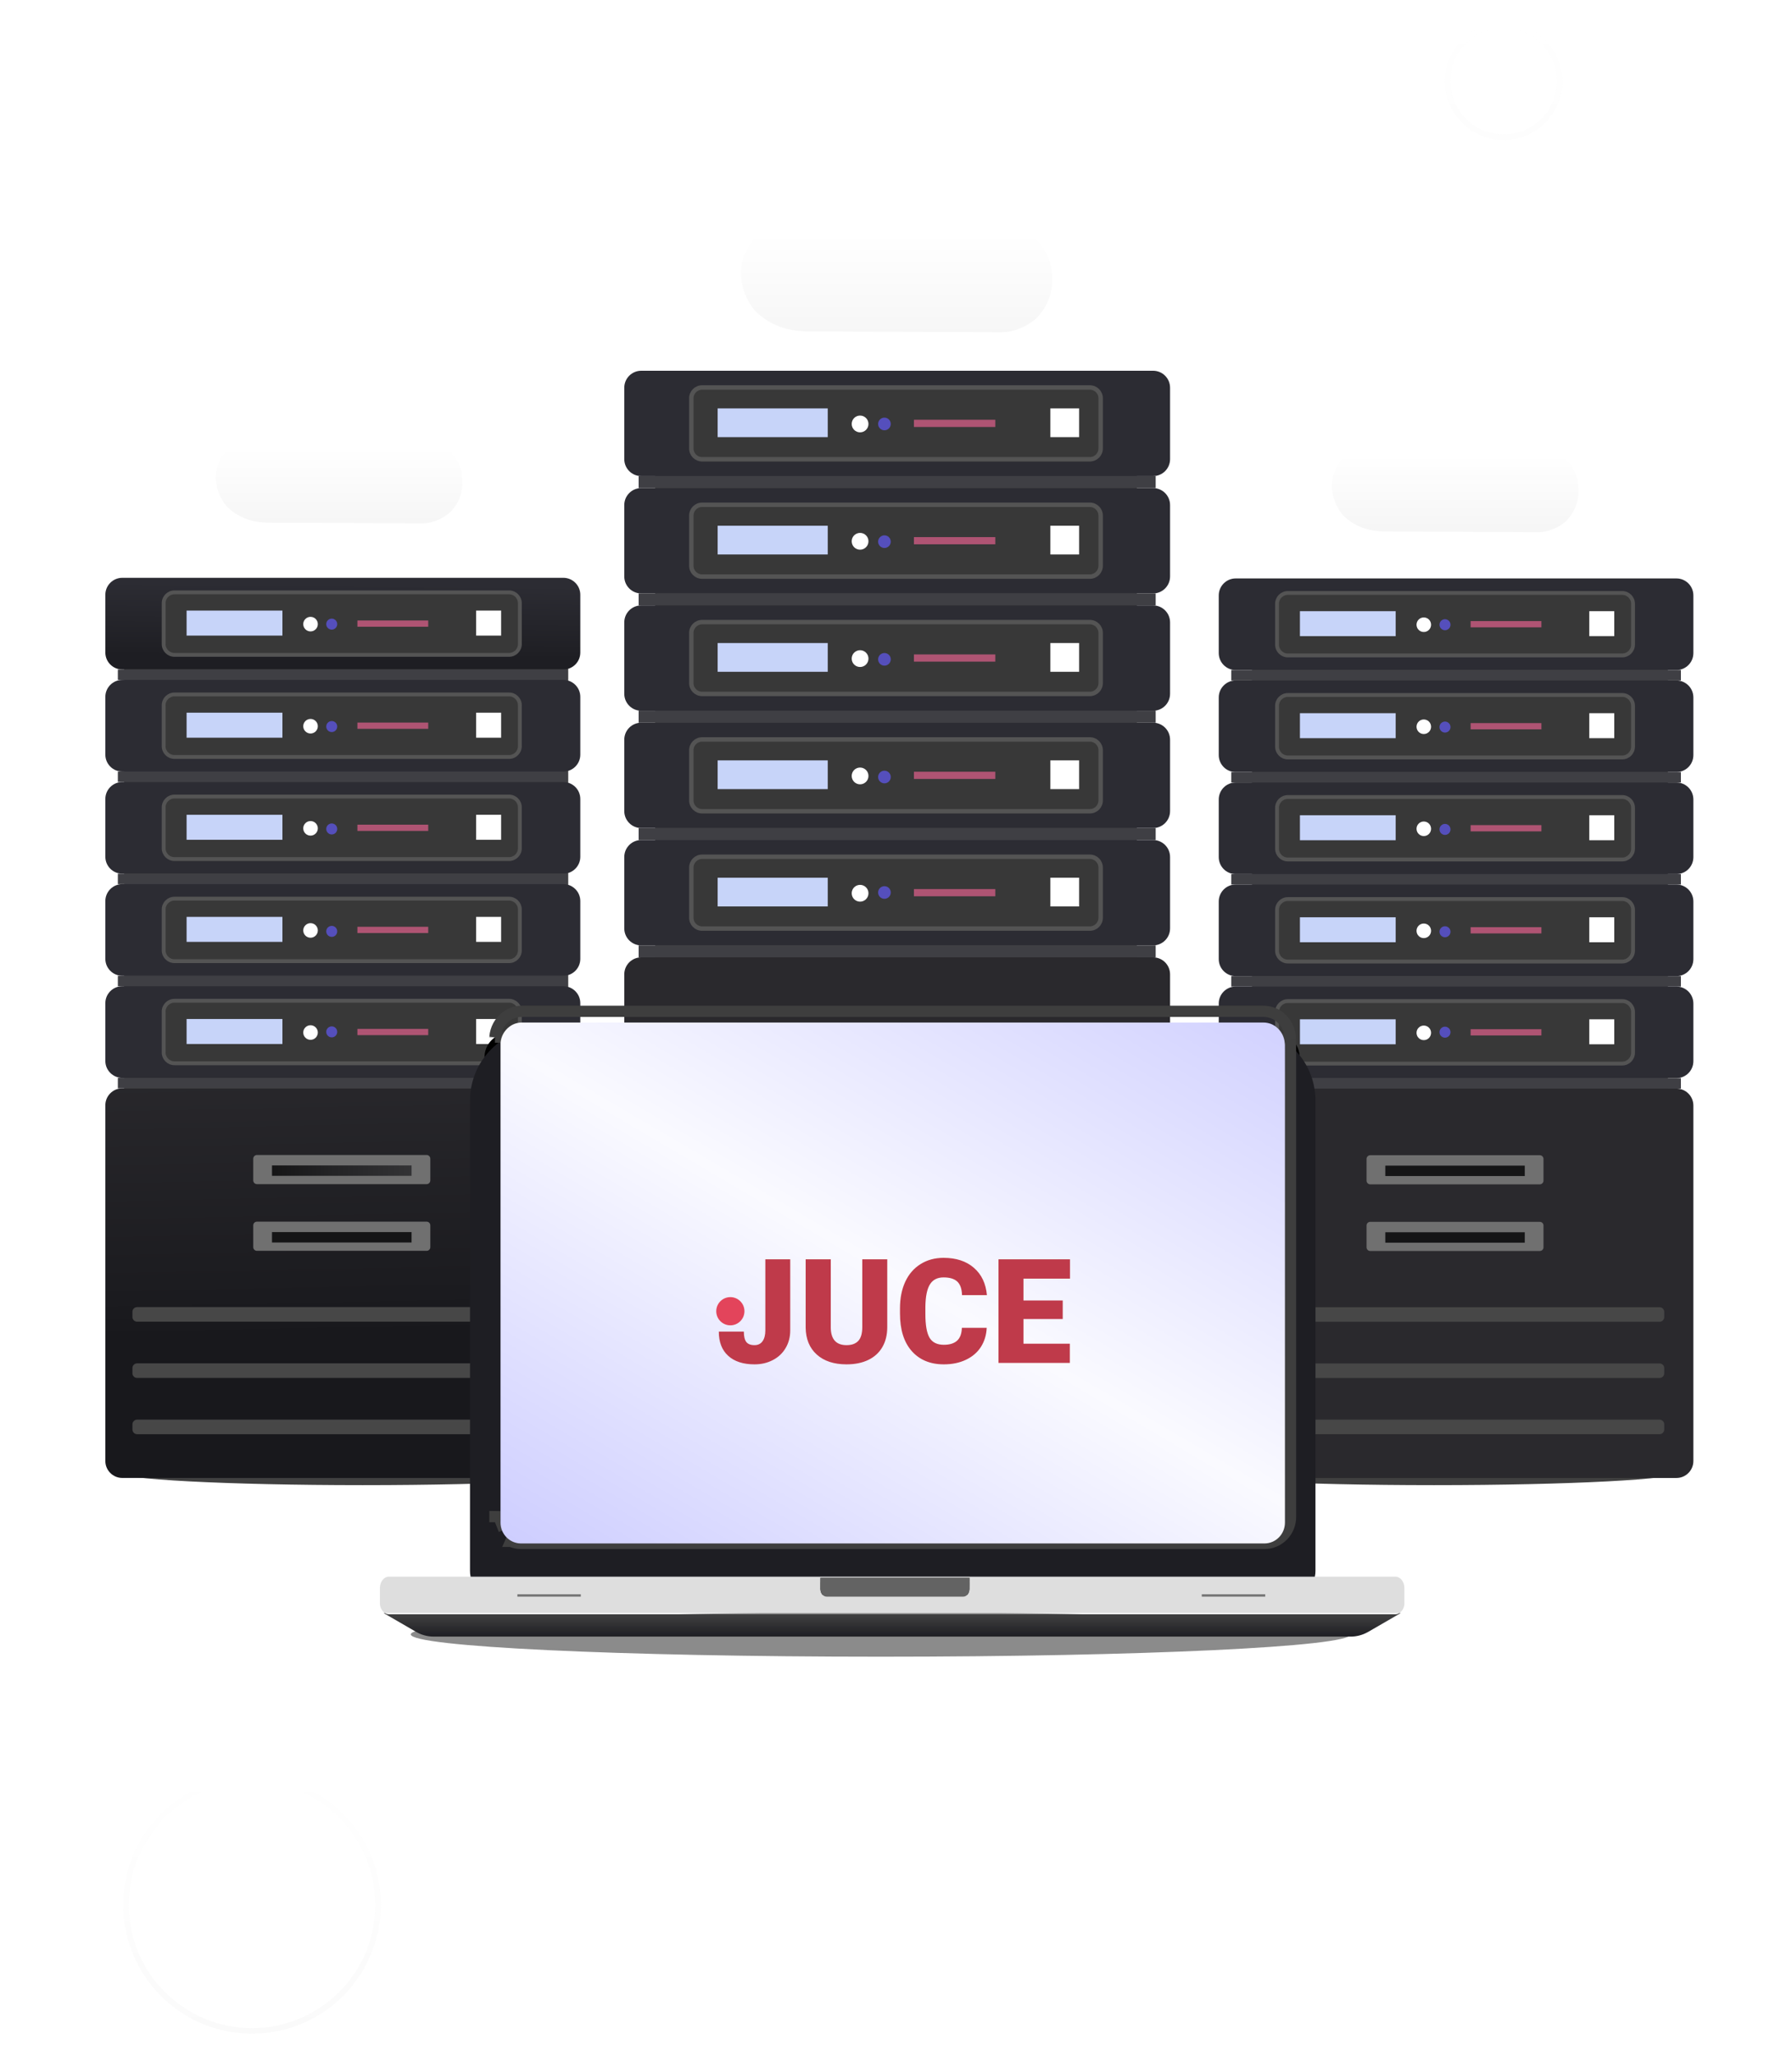 <svg width="320" height="367" viewBox="0 0 320 367" fill="none" xmlns="http://www.w3.org/2000/svg">
<g opacity="0.3" filter="url(#filter0_d)">
<circle cx="268.5" cy="14.5" r="10" stroke="url(#paint0_linear)"/>
</g>
<g opacity="0.6" filter="url(#filter1_d)">
<circle cx="45" cy="340" r="22.5" stroke="url(#paint1_linear)"/>
</g>
<g filter="url(#filter2_f)">
<path d="M101.469 112.387H22.168V257.114H101.469V112.387Z" fill="#464646"/>
</g>
<g filter="url(#filter3_f)">
<path d="M297.832 112.387H223.566V257.114H297.832V112.387Z" fill="#464646"/>
</g>
<g filter="url(#filter4_f)">
<path d="M203.007 75.471H116.993V220.198H203.007V75.471Z" fill="#464646"/>
</g>
<g opacity="0.78" filter="url(#filter5_f)">
<path opacity="0.78" d="M157.273 295.707C203.619 295.707 241.189 293.923 241.189 291.722C241.189 289.521 203.619 287.737 157.273 287.737C110.927 287.737 73.357 289.521 73.357 291.722C73.357 293.923 110.927 295.707 157.273 295.707Z" fill="#404040"/>
</g>
<g filter="url(#filter6_f)">
<path d="M64.755 265.084C88.971 265.084 108.602 264.051 108.602 262.777C108.602 261.503 88.971 260.47 64.755 260.47C40.54 260.47 20.909 261.503 20.909 262.777C20.909 264.051 40.54 265.084 64.755 265.084Z" fill="#404040"/>
</g>
<g filter="url(#filter7_f)">
<path d="M256.084 265.084C280.299 265.084 299.93 264.051 299.93 262.777C299.93 261.503 280.299 260.47 256.084 260.47C231.868 260.47 212.238 261.503 212.238 262.777C212.238 264.051 231.868 265.084 256.084 265.084Z" fill="#404040"/>
</g>
<g filter="url(#filter8_d)">
<path d="M45.124 73.2C45.124 73.2 44.179 68.605 48.984 65.921C52.536 63.938 57.194 66.075 57.194 66.075C57.194 66.075 61.025 61.066 67.472 62.22C73.577 63.332 75.193 67.085 75.758 68.276C76.872 70.633 76.177 74.018 76.177 74.018C76.177 74.018 81.797 75.759 82.495 80.762C82.868 83.429 82.083 85.503 80.739 87.059C79.549 88.435 77.218 89.426 75.379 89.417L47.614 89.286C46.821 89.254 46.033 89.156 45.257 88.993C43.635 88.637 42.136 87.875 40.904 86.782C39.62 85.699 37.326 81.861 39.305 78.098C40.556 75.812 42.631 74.066 45.124 73.2Z" fill="url(#paint2_linear)"/>
</g>
<g filter="url(#filter9_d)">
<path d="M140.624 34.449C140.624 34.449 139.432 28.538 145.495 25.085C149.976 22.535 155.854 25.282 155.854 25.282C155.854 25.282 160.688 18.839 168.824 20.324C176.527 21.776 178.566 26.583 179.28 28.114C180.685 31.147 179.808 35.502 179.808 35.502C179.808 35.502 186.899 37.742 187.78 44.177C188.25 47.608 187.26 50.276 185.565 52.277C184.063 54.047 181.122 55.323 178.801 55.31L143.766 55.142C142.766 55.101 141.771 54.975 140.791 54.765C138.746 54.307 136.853 53.327 135.299 51.921C133.68 50.528 130.784 45.59 133.281 40.749C134.86 37.81 137.478 35.563 140.624 34.449Z" fill="url(#paint3_linear)"/>
</g>
<g filter="url(#filter10_d)">
<path d="M244.424 74.588C244.424 74.588 243.48 69.94 248.285 67.225C251.836 65.219 256.494 67.379 256.494 67.379C256.494 67.379 260.325 62.313 266.772 63.481C272.877 64.605 274.493 68.402 275.058 69.606C276.172 71.992 275.478 75.415 275.478 75.415C275.478 75.415 281.097 77.177 281.795 82.238C282.168 84.936 281.383 87.034 280.04 88.607C278.849 90 276.518 91.002 274.68 90.993L246.915 90.861C246.122 90.828 245.333 90.729 244.557 90.564C242.936 90.204 241.436 89.433 240.204 88.327C238.921 87.232 236.627 83.349 238.605 79.542C239.856 77.231 241.931 75.465 244.424 74.588Z" fill="url(#paint4_linear)"/>
</g>
<path d="M100.596 103.133H21.841C20.168 103.133 18.811 104.489 18.811 106.162V116.469C18.811 118.141 20.168 119.498 21.841 119.498H100.596C102.269 119.498 103.626 118.141 103.626 116.469V106.162C103.626 104.489 102.269 103.133 100.596 103.133Z" fill="url(#paint5_linear)"/>
<path d="M101.393 119.498H21.044V121.356H101.393V119.498Z" fill="#3F3F44"/>
<path d="M90.903 105.729H31.155C30.089 105.729 29.225 106.593 29.225 107.659V114.958C29.225 116.024 30.089 116.888 31.155 116.888H90.903C91.969 116.888 92.833 116.024 92.833 114.958V107.659C92.833 106.593 91.969 105.729 90.903 105.729Z" fill="#383838" stroke="#545454" stroke-width="0.688" stroke-miterlimit="10"/>
<path d="M50.431 108.985H33.32V113.448H50.431V108.985Z" fill="#C7D4F9"/>
<path d="M89.49 108.985H85.025V113.448H89.49V108.985Z" fill="white"/>
<g filter="url(#filter11_d)">
<path d="M55.453 112.702C56.171 112.702 56.754 112.119 56.754 111.401C56.754 110.683 56.171 110.101 55.453 110.101C54.735 110.101 54.152 110.683 54.152 111.401C54.152 112.119 54.735 112.702 55.453 112.702Z" fill="white"/>
</g>
<path d="M59.238 112.383C59.78 112.383 60.219 111.943 60.219 111.401C60.219 110.859 59.78 110.42 59.238 110.42C58.696 110.42 58.256 110.859 58.256 111.401C58.256 111.943 58.696 112.383 59.238 112.383Z" fill="#554FBC"/>
<path d="M76.47 110.751H63.824V111.867H76.47V110.751Z" fill="#AF5473"/>
<path d="M100.596 121.356H21.841C20.168 121.356 18.811 122.712 18.811 124.385V134.692C18.811 136.364 20.168 137.72 21.841 137.72H100.596C102.269 137.72 103.626 136.364 103.626 134.692V124.385C103.626 122.712 102.269 121.356 100.596 121.356Z" fill="url(#paint6_linear)"/>
<path d="M101.393 137.72H21.044V139.579H101.393V137.72Z" fill="#3F3F44"/>
<path d="M90.903 123.953H31.155C30.089 123.953 29.225 124.816 29.225 125.882V133.181C29.225 134.247 30.089 135.111 31.155 135.111H90.903C91.969 135.111 92.833 134.247 92.833 133.181V125.882C92.833 124.816 91.969 123.953 90.903 123.953Z" fill="#383838" stroke="#545454" stroke-width="0.688" stroke-miterlimit="10"/>
<path d="M50.431 127.208H33.32V131.671H50.431V127.208Z" fill="#C7D4F9"/>
<path d="M89.49 127.208H85.025V131.671H89.49V127.208Z" fill="white"/>
<g filter="url(#filter12_d)">
<path d="M55.453 130.925C56.171 130.925 56.754 130.342 56.754 129.624C56.754 128.906 56.171 128.324 55.453 128.324C54.735 128.324 54.152 128.906 54.152 129.624C54.152 130.342 54.735 130.925 55.453 130.925Z" fill="white"/>
</g>
<path d="M76.47 128.974H63.824V130.09H76.47V128.974Z" fill="#AF5473"/>
<path d="M100.596 139.583H21.841C20.168 139.583 18.811 140.939 18.811 142.612V152.919C18.811 154.592 20.168 155.948 21.841 155.948H100.596C102.269 155.948 103.626 154.592 103.626 152.919V142.612C103.626 140.939 102.269 139.583 100.596 139.583Z" fill="url(#paint7_linear)"/>
<path d="M101.393 155.948H21.044V157.806H101.393V155.948Z" fill="#3F3F44"/>
<path d="M90.903 142.176H31.155C30.089 142.176 29.225 143.039 29.225 144.105V151.404C29.225 152.47 30.089 153.334 31.155 153.334H90.903C91.969 153.334 92.833 152.47 92.833 151.404V144.105C92.833 143.039 91.969 142.176 90.903 142.176Z" fill="#383838" stroke="#545454" stroke-width="0.688" stroke-miterlimit="10"/>
<path d="M50.431 145.431H33.32V149.894H50.431V145.431Z" fill="#C7D4F9"/>
<path d="M89.49 145.431H85.025V149.894H89.49V145.431Z" fill="white"/>
<g filter="url(#filter13_d)">
<path d="M55.453 149.152C56.171 149.152 56.754 148.57 56.754 147.851C56.754 147.133 56.171 146.551 55.453 146.551C54.735 146.551 54.152 147.133 54.152 147.851C54.152 148.57 54.735 149.152 55.453 149.152Z" fill="white"/>
</g>
<path d="M76.47 147.197H63.824V148.313H76.47V147.197Z" fill="#AF5473"/>
<path d="M100.596 157.806H21.841C20.168 157.806 18.811 159.162 18.811 160.835V171.142C18.811 172.815 20.168 174.171 21.841 174.171H100.596C102.269 174.171 103.626 172.815 103.626 171.142V160.835C103.626 159.162 102.269 157.806 100.596 157.806Z" fill="url(#paint8_linear)"/>
<path d="M101.393 174.171H21.044V176.029H101.393V174.171Z" fill="#3F3F44"/>
<path d="M90.903 160.403H31.155C30.089 160.403 29.225 161.266 29.225 162.332V169.632C29.225 170.697 30.089 171.561 31.155 171.561H90.903C91.969 171.561 92.833 170.697 92.833 169.632V162.332C92.833 161.266 91.969 160.403 90.903 160.403Z" fill="#383838" stroke="#545454" stroke-width="0.688" stroke-miterlimit="10"/>
<path d="M50.431 163.654H33.32V168.117H50.431V163.654Z" fill="#C7D4F9"/>
<path d="M89.49 163.654H85.025V168.117H89.49V163.654Z" fill="white"/>
<g filter="url(#filter14_d)">
<path d="M55.453 167.375C56.171 167.375 56.754 166.793 56.754 166.074C56.754 165.356 56.171 164.774 55.453 164.774C54.735 164.774 54.152 165.356 54.152 166.074C54.152 166.793 54.735 167.375 55.453 167.375Z" fill="white"/>
</g>
<path d="M76.47 165.424H63.824V166.54H76.47V165.424Z" fill="#AF5473"/>
<path d="M100.596 176.029H21.841C20.168 176.029 18.811 177.385 18.811 179.058V189.365C18.811 191.037 20.168 192.394 21.841 192.394H100.596C102.269 192.394 103.626 191.037 103.626 189.365V179.058C103.626 177.385 102.269 176.029 100.596 176.029Z" fill="url(#paint9_linear)"/>
<path d="M100.596 194.252H21.841C20.168 194.252 18.811 195.608 18.811 197.281V260.772C18.811 262.444 20.168 263.8 21.841 263.8H100.596C102.269 263.8 103.626 262.444 103.626 260.772V197.281C103.626 195.608 102.269 194.252 100.596 194.252Z" fill="url(#paint10_linear)"/>
<path d="M101.393 192.394H21.044V194.252H101.393V192.394Z" fill="#3F3F44"/>
<path d="M90.903 178.626H31.155C30.089 178.626 29.225 179.489 29.225 180.555V187.855C29.225 188.92 30.089 189.784 31.155 189.784H90.903C91.969 189.784 92.833 188.92 92.833 187.855V180.555C92.833 179.489 91.969 178.626 90.903 178.626Z" fill="#383838" stroke="#545454" stroke-width="0.688" stroke-miterlimit="10"/>
<path d="M50.431 181.881H33.32V186.344H50.431V181.881Z" fill="#C7D4F9"/>
<path d="M76.176 206.153H45.891C45.522 206.153 45.224 206.452 45.224 206.82V210.692C45.224 211.06 45.522 211.359 45.891 211.359H76.176C76.544 211.359 76.843 211.06 76.843 210.692V206.82C76.843 206.452 76.544 206.153 76.176 206.153Z" fill="#707070"/>
<path d="M73.495 208.016H48.572V209.874H73.495V208.016Z" fill="url(#paint11_linear)"/>
<path d="M76.189 218.054H45.878C45.517 218.054 45.224 218.347 45.224 218.709V222.606C45.224 222.967 45.517 223.26 45.878 223.26H76.189C76.55 223.26 76.843 222.967 76.843 222.606V218.709C76.843 218.347 76.55 218.054 76.189 218.054Z" fill="#707070"/>
<path d="M73.495 219.917H48.572V221.775H73.495V219.917Z" fill="url(#paint12_linear)"/>
<path d="M97.579 233.303H24.488C24.025 233.303 23.649 233.678 23.649 234.142V235.069C23.649 235.532 24.025 235.908 24.488 235.908H97.579C98.043 235.908 98.418 235.532 98.418 235.069V234.142C98.418 233.678 98.043 233.303 97.579 233.303Z" fill="#474747"/>
<path d="M97.579 243.346H24.488C24.025 243.346 23.649 243.721 23.649 244.185V245.112C23.649 245.575 24.025 245.951 24.488 245.951H97.579C98.043 245.951 98.418 245.575 98.418 245.112V244.185C98.418 243.721 98.043 243.346 97.579 243.346Z" fill="#474747"/>
<path d="M97.571 253.389H24.497C24.028 253.389 23.649 253.768 23.649 254.236V255.146C23.649 255.614 24.028 255.994 24.497 255.994H97.571C98.039 255.994 98.418 255.614 98.418 255.146V254.236C98.418 253.768 98.039 253.389 97.571 253.389Z" fill="#474747"/>
<path d="M89.49 181.881H85.025V186.344H89.49V181.881Z" fill="white"/>
<g filter="url(#filter15_d)">
<path d="M55.453 185.598C56.171 185.598 56.754 185.016 56.754 184.297C56.754 183.579 56.171 182.997 55.453 182.997C54.735 182.997 54.152 183.579 54.152 184.297C54.152 185.016 54.735 185.598 55.453 185.598Z" fill="white"/>
</g>
<path d="M76.47 183.647H63.824V184.763H76.47V183.647Z" fill="#AF5473"/>
<path d="M59.238 130.665C59.78 130.665 60.219 130.225 60.219 129.683C60.219 129.141 59.78 128.701 59.238 128.701C58.696 128.701 58.256 129.141 58.256 129.683C58.256 130.225 58.696 130.665 59.238 130.665Z" fill="#554FBC"/>
<path d="M59.238 148.942C59.78 148.942 60.219 148.502 60.219 147.96C60.219 147.418 59.78 146.979 59.238 146.979C58.696 146.979 58.256 147.418 58.256 147.96C58.256 148.502 58.696 148.942 59.238 148.942Z" fill="#554FBC"/>
<path d="M59.238 167.224C59.78 167.224 60.219 166.784 60.219 166.242C60.219 165.7 59.78 165.26 59.238 165.26C58.696 165.26 58.256 165.7 58.256 166.242C58.256 166.784 58.696 167.224 59.238 167.224Z" fill="#554FBC"/>
<path d="M59.238 185.161C59.78 185.161 60.219 184.722 60.219 184.18C60.219 183.637 59.78 183.198 59.238 183.198C58.696 183.198 58.256 183.637 58.256 184.18C58.256 184.722 58.696 185.161 59.238 185.161Z" fill="#554FBC"/>
<path d="M299.36 103.246H220.663C218.99 103.246 217.634 104.602 217.634 106.275V116.569C217.634 118.242 218.99 119.598 220.663 119.598H299.36C301.032 119.598 302.389 118.242 302.389 116.569V106.275C302.389 104.602 301.032 103.246 299.36 103.246Z" fill="url(#paint13_linear)"/>
<path d="M300.161 119.598H219.866V121.457H300.161V119.598Z" fill="#3F3F44"/>
<path d="M289.68 105.839H229.974C228.907 105.839 228.043 106.702 228.043 107.768V115.059C228.043 116.125 228.907 116.989 229.974 116.989H289.68C290.746 116.989 291.61 116.125 291.61 115.059V107.768C291.61 106.702 290.746 105.839 289.68 105.839Z" fill="#383838" stroke="#545454" stroke-width="0.688" stroke-miterlimit="10"/>
<path d="M249.228 109.09H232.13V113.549H249.228V109.09Z" fill="#C7D4F9"/>
<path d="M288.262 109.09H283.801V113.549H288.262V109.09Z" fill="white"/>
<g filter="url(#filter16_d)">
<path d="M254.25 112.806C254.969 112.806 255.551 112.224 255.551 111.506C255.551 110.788 254.969 110.206 254.25 110.206C253.532 110.206 252.95 110.788 252.95 111.506C252.95 112.224 253.532 112.806 254.25 112.806Z" fill="white"/>
</g>
<path d="M258.035 112.488C258.577 112.488 259.017 112.048 259.017 111.506C259.017 110.964 258.577 110.524 258.035 110.524C257.493 110.524 257.053 110.964 257.053 111.506C257.053 112.048 257.493 112.488 258.035 112.488Z" fill="#554FBC"/>
<path d="M275.25 110.856H262.612V111.972H275.25V110.856Z" fill="#AF5473"/>
<path d="M299.36 121.457H220.663C218.99 121.457 217.634 122.812 217.634 124.485V134.78C217.634 136.452 218.99 137.809 220.663 137.809H299.36C301.032 137.809 302.389 136.452 302.389 134.78V124.485C302.389 122.812 301.032 121.457 299.36 121.457Z" fill="url(#paint14_linear)"/>
<path d="M300.161 137.809H219.866V139.667H300.161V137.809Z" fill="#3F3F44"/>
<path d="M289.68 124.049H229.974C228.907 124.049 228.043 124.913 228.043 125.979V133.27C228.043 134.335 228.907 135.199 229.974 135.199H289.68C290.746 135.199 291.61 134.335 291.61 133.27V125.979C291.61 124.913 290.746 124.049 289.68 124.049Z" fill="#383838" stroke="#545454" stroke-width="0.688" stroke-miterlimit="10"/>
<path d="M249.228 127.3H232.13V131.759H249.228V127.3Z" fill="#C7D4F9"/>
<path d="M288.262 127.3H283.801V131.759H288.262V127.3Z" fill="white"/>
<g filter="url(#filter17_d)">
<path d="M254.25 131.017C254.969 131.017 255.551 130.435 255.551 129.716C255.551 128.998 254.969 128.416 254.25 128.416C253.532 128.416 252.95 128.998 252.95 129.716C252.95 130.435 253.532 131.017 254.25 131.017Z" fill="white"/>
</g>
<path d="M275.25 129.066H262.612V130.182H275.25V129.066Z" fill="#AF5473"/>
<path d="M299.36 139.667H220.663C218.99 139.667 217.634 141.023 217.634 142.696V152.99C217.634 154.663 218.99 156.019 220.663 156.019H299.36C301.032 156.019 302.389 154.663 302.389 152.99V142.696C302.389 141.023 301.032 139.667 299.36 139.667Z" fill="url(#paint15_linear)"/>
<path d="M300.161 156.019H219.866V157.877H300.161V156.019Z" fill="#3F3F44"/>
<path d="M289.68 142.26H229.974C228.907 142.26 228.043 143.123 228.043 144.189V151.48C228.043 152.546 228.907 153.41 229.974 153.41H289.68C290.746 153.41 291.61 152.546 291.61 151.48V144.189C291.61 143.123 290.746 142.26 289.68 142.26Z" fill="#383838" stroke="#545454" stroke-width="0.688" stroke-miterlimit="10"/>
<path d="M249.228 145.515H232.13V149.974H249.228V145.515Z" fill="#C7D4F9"/>
<path d="M288.262 145.515H283.801V149.974H288.262V145.515Z" fill="white"/>
<g filter="url(#filter18_d)">
<path d="M254.25 149.231C254.969 149.231 255.551 148.649 255.551 147.931C255.551 147.213 254.969 146.631 254.25 146.631C253.532 146.631 252.95 147.213 252.95 147.931C252.95 148.649 253.532 149.231 254.25 149.231Z" fill="white"/>
</g>
<path d="M275.25 147.277H262.612V148.392H275.25V147.277Z" fill="#AF5473"/>
<path d="M299.36 157.877H220.663C218.99 157.877 217.634 159.233 217.634 160.906V171.201C217.634 172.873 218.99 174.229 220.663 174.229H299.36C301.032 174.229 302.389 172.873 302.389 171.201V160.906C302.389 159.233 301.032 157.877 299.36 157.877Z" fill="url(#paint16_linear)"/>
<path d="M300.161 174.229H219.866V176.088H300.161V174.229Z" fill="#3F3F44"/>
<path d="M289.68 160.474H229.974C228.907 160.474 228.043 161.338 228.043 162.404V169.695C228.043 170.76 228.907 171.624 229.974 171.624H289.68C290.746 171.624 291.61 170.76 291.61 169.695V162.404C291.61 161.338 290.746 160.474 289.68 160.474Z" fill="#383838" stroke="#545454" stroke-width="0.688" stroke-miterlimit="10"/>
<path d="M249.228 163.725H232.13V168.184H249.228V163.725Z" fill="#C7D4F9"/>
<path d="M288.262 163.725H283.801V168.184H288.262V163.725Z" fill="white"/>
<g filter="url(#filter19_d)">
<path d="M254.25 167.442C254.969 167.442 255.551 166.86 255.551 166.142C255.551 165.423 254.969 164.841 254.25 164.841C253.532 164.841 252.95 165.423 252.95 166.142C252.95 166.86 253.532 167.442 254.25 167.442Z" fill="white"/>
</g>
<path d="M275.25 165.491H262.612V166.607H275.25V165.491Z" fill="#AF5473"/>
<path d="M299.36 176.088H220.663C218.99 176.088 217.634 177.444 217.634 179.117V189.411C217.634 191.084 218.99 192.44 220.663 192.44H299.36C301.032 192.44 302.389 191.084 302.389 189.411V179.117C302.389 177.444 301.032 176.088 299.36 176.088Z" fill="url(#paint17_linear)"/>
<path d="M299.36 194.302H220.663C218.99 194.302 217.634 195.659 217.634 197.331V260.776C217.634 262.449 218.99 263.805 220.663 263.805H299.36C301.032 263.805 302.389 262.449 302.389 260.776V197.331C302.389 195.659 301.032 194.302 299.36 194.302Z" fill="url(#paint18_linear)"/>
<path d="M300.161 192.444H219.866V194.302H300.161V192.444Z" fill="#3F3F44"/>
<path d="M289.68 178.684H229.974C228.907 178.684 228.043 179.549 228.043 180.614V187.905C228.043 188.971 228.907 189.835 229.974 189.835H289.68C290.746 189.835 291.61 188.971 291.61 187.905V180.614C291.61 179.549 290.746 178.684 289.68 178.684Z" fill="#383838" stroke="#545454" stroke-width="0.688" stroke-miterlimit="10"/>
<path d="M249.228 181.936H232.13V186.395H249.228V181.936Z" fill="#C7D4F9"/>
<path d="M274.956 206.195H244.692C244.324 206.195 244.025 206.493 244.025 206.862V210.73C244.025 211.098 244.324 211.397 244.692 211.397H274.956C275.325 211.397 275.624 211.098 275.624 210.73V206.862C275.624 206.493 275.325 206.195 274.956 206.195Z" fill="#707070"/>
<path d="M272.28 208.053H247.374V209.912H272.28V208.053Z" fill="url(#paint19_linear)"/>
<path d="M274.969 218.088H244.679C244.318 218.088 244.025 218.381 244.025 218.742V222.635C244.025 222.996 244.318 223.29 244.679 223.29H274.969C275.331 223.29 275.624 222.996 275.624 222.635V218.742C275.624 218.381 275.331 218.088 274.969 218.088Z" fill="#707070"/>
<path d="M272.28 219.946H247.374V221.805H272.28V219.946Z" fill="url(#paint20_linear)"/>
<path d="M296.347 233.324H223.306C222.843 233.324 222.467 233.699 222.467 234.163V235.086C222.467 235.549 222.843 235.925 223.306 235.925H296.347C296.81 235.925 297.186 235.549 297.186 235.086V234.163C297.186 233.699 296.81 233.324 296.347 233.324Z" fill="#474747"/>
<path d="M296.347 243.358H223.306C222.843 243.358 222.467 243.734 222.467 244.197V245.12C222.467 245.583 222.843 245.959 223.306 245.959H296.347C296.81 245.959 297.186 245.583 297.186 245.12V244.197C297.186 243.734 296.81 243.358 296.347 243.358Z" fill="#474747"/>
<path d="M296.339 253.393H223.315C222.847 253.393 222.467 253.772 222.467 254.24V255.146C222.467 255.614 222.847 255.994 223.315 255.994H296.339C296.806 255.994 297.186 255.614 297.186 255.146V254.24C297.186 253.772 296.806 253.393 296.339 253.393Z" fill="#474747"/>
<path d="M288.262 181.936H283.801V186.395H288.262V181.936Z" fill="white"/>
<g filter="url(#filter20_d)">
<path d="M254.25 185.652C254.969 185.652 255.551 185.07 255.551 184.352C255.551 183.634 254.969 183.051 254.25 183.051C253.532 183.051 252.95 183.634 252.95 184.352C252.95 185.07 253.532 185.652 254.25 185.652Z" fill="white"/>
</g>
<path d="M275.25 183.702H262.612V184.818H275.25V183.702Z" fill="#AF5473"/>
<path d="M258.035 130.757C258.577 130.757 259.017 130.317 259.017 129.775C259.017 129.233 258.577 128.794 258.035 128.794C257.493 128.794 257.053 129.233 257.053 129.775C257.053 130.317 257.493 130.757 258.035 130.757Z" fill="#554FBC"/>
<path d="M258.035 149.022C258.577 149.022 259.017 148.582 259.017 148.04C259.017 147.498 258.577 147.059 258.035 147.059C257.493 147.059 257.053 147.498 257.053 148.04C257.053 148.582 257.493 149.022 258.035 149.022Z" fill="#554FBC"/>
<path d="M258.035 167.291C258.577 167.291 259.017 166.851 259.017 166.309C259.017 165.767 258.577 165.328 258.035 165.328C257.493 165.328 257.053 165.767 257.053 166.309C257.053 166.851 257.493 167.291 258.035 167.291Z" fill="#554FBC"/>
<path d="M258.035 185.216C258.577 185.216 259.017 184.776 259.017 184.234C259.017 183.692 258.577 183.253 258.035 183.253C257.493 183.253 257.053 183.692 257.053 184.234C257.053 184.776 257.493 185.216 258.035 185.216Z" fill="#554FBC"/>
<path d="M205.91 66.175H114.509C112.836 66.175 111.479 67.531 111.479 69.204V81.953C111.479 83.625 112.836 84.981 114.509 84.981H205.91C207.584 84.981 208.94 83.625 208.94 81.953V69.204C208.94 67.531 207.584 66.175 205.91 66.175Z" fill="url(#paint21_linear)"/>
<path d="M206.372 84.977H114.043V87.112H206.372V84.977Z" fill="#3F3F44"/>
<path d="M194.615 69.158H125.38C124.314 69.158 123.45 70.022 123.45 71.087V80.048C123.45 81.113 124.314 81.978 125.38 81.978H194.615C195.681 81.978 196.545 81.113 196.545 80.048V71.087C196.545 70.022 195.681 69.158 194.615 69.158Z" fill="#383838" stroke="#545454" stroke-width="0.791" stroke-miterlimit="10"/>
<path d="M147.811 72.895H128.149V78.026H147.811V72.895Z" fill="#C7D4F9"/>
<path d="M192.698 72.895H187.566V78.026H192.698V72.895Z" fill="white"/>
<g filter="url(#filter21_d)">
<path d="M153.585 77.17C154.412 77.17 155.083 76.499 155.083 75.672C155.083 74.845 154.412 74.175 153.585 74.175C152.757 74.175 152.087 74.845 152.087 75.672C152.087 76.499 152.757 77.17 153.585 77.17Z" fill="white"/>
</g>
<path d="M157.936 76.801C158.559 76.801 159.064 76.296 159.064 75.672C159.064 75.049 158.559 74.544 157.936 74.544C157.312 74.544 156.807 75.049 156.807 75.672C156.807 76.296 157.312 76.801 157.936 76.801Z" fill="#554FBC"/>
<path d="M177.735 74.926H163.201V76.21H177.735V74.926Z" fill="#AF5473"/>
<path d="M205.91 87.117H114.509C112.836 87.117 111.479 88.472 111.479 90.145V102.894C111.479 104.566 112.836 105.923 114.509 105.923H205.91C207.584 105.923 208.94 104.566 208.94 102.894V90.145C208.94 88.472 207.584 87.117 205.91 87.117Z" fill="url(#paint22_linear)"/>
<path d="M206.372 105.918H114.043V108.054H206.372V105.918Z" fill="#3F3F44"/>
<path d="M194.615 90.099H125.38C124.314 90.099 123.45 90.963 123.45 92.029V100.989C123.45 102.055 124.314 102.919 125.38 102.919H194.615C195.681 102.919 196.545 102.055 196.545 100.989V92.029C196.545 90.963 195.681 90.099 194.615 90.099Z" fill="#383838" stroke="#545454" stroke-width="0.791" stroke-miterlimit="10"/>
<path d="M147.811 93.837H128.149V98.967H147.811V93.837Z" fill="#C7D4F9"/>
<path d="M192.698 93.837H187.566V98.967H192.698V93.837Z" fill="white"/>
<g filter="url(#filter22_d)">
<path d="M153.585 98.112C154.412 98.112 155.083 97.441 155.083 96.614C155.083 95.787 154.412 95.116 153.585 95.116C152.757 95.116 152.087 95.787 152.087 96.614C152.087 97.441 152.757 98.112 153.585 98.112Z" fill="white"/>
</g>
<path d="M177.735 95.867H163.201V97.151H177.735V95.867Z" fill="#AF5473"/>
<path d="M205.91 108.058H114.509C112.836 108.058 111.479 109.414 111.479 111.087V123.835C111.479 125.508 112.836 126.864 114.509 126.864H205.91C207.584 126.864 208.94 125.508 208.94 123.835V111.087C208.94 109.414 207.584 108.058 205.91 108.058Z" fill="url(#paint23_linear)"/>
<path d="M206.372 126.86H114.043V128.995H206.372V126.86Z" fill="#3F3F44"/>
<path d="M194.615 111.04H125.38C124.314 111.04 123.45 111.905 123.45 112.97V121.931C123.45 122.997 124.314 123.86 125.38 123.86H194.615C195.681 123.86 196.545 122.997 196.545 121.931V112.97C196.545 111.905 195.681 111.04 194.615 111.04Z" fill="#383838" stroke="#545454" stroke-width="0.791" stroke-miterlimit="10"/>
<path d="M147.811 114.778H128.149V119.909H147.811V114.778Z" fill="#C7D4F9"/>
<path d="M192.698 114.778H187.566V119.909H192.698V114.778Z" fill="white"/>
<g filter="url(#filter23_d)">
<path d="M153.585 119.053C154.412 119.053 155.083 118.382 155.083 117.555C155.083 116.728 154.412 116.058 153.585 116.058C152.757 116.058 152.087 116.728 152.087 117.555C152.087 118.382 152.757 119.053 153.585 119.053Z" fill="white"/>
</g>
<path d="M177.735 116.808H163.201V118.092H177.735V116.808Z" fill="#AF5473"/>
<path d="M205.91 128.995H114.509C112.836 128.995 111.479 130.351 111.479 132.024V144.772C111.479 146.445 112.836 147.801 114.509 147.801H205.91C207.584 147.801 208.94 146.445 208.94 144.772V132.024C208.94 130.351 207.584 128.995 205.91 128.995Z" fill="url(#paint24_linear)"/>
<path d="M206.372 147.801H114.043V149.936H206.372V147.801Z" fill="#3F3F44"/>
<path d="M194.615 131.982H125.38C124.314 131.982 123.45 132.845 123.45 133.911V142.872C123.45 143.937 124.314 144.802 125.38 144.802H194.615C195.681 144.802 196.545 143.937 196.545 142.872V133.911C196.545 132.845 195.681 131.982 194.615 131.982Z" fill="#383838" stroke="#545454" stroke-width="0.791" stroke-miterlimit="10"/>
<path d="M147.811 135.719H128.149V140.85H147.811V135.719Z" fill="#C7D4F9"/>
<path d="M192.698 135.719H187.566V140.85H192.698V135.719Z" fill="white"/>
<g filter="url(#filter24_d)">
<path d="M153.585 139.994C154.412 139.994 155.083 139.324 155.083 138.496C155.083 137.669 154.412 136.999 153.585 136.999C152.757 136.999 152.087 137.669 152.087 138.496C152.087 139.324 152.757 139.994 153.585 139.994Z" fill="white"/>
</g>
<path d="M177.735 137.75H163.201V139.034H177.735V137.75Z" fill="#AF5473"/>
<path d="M205.91 149.936H114.509C112.836 149.936 111.479 151.292 111.479 152.965V165.714C111.479 167.386 112.836 168.742 114.509 168.742H205.91C207.584 168.742 208.94 167.386 208.94 165.714V152.965C208.94 151.292 207.584 149.936 205.91 149.936Z" fill="url(#paint25_linear)"/>
<path d="M205.91 170.878H114.509C112.836 170.878 111.479 172.233 111.479 173.906V247.767C111.479 249.44 112.836 250.796 114.509 250.796H205.91C207.584 250.796 208.94 249.44 208.94 247.767V173.906C208.94 172.233 207.584 170.878 205.91 170.878Z" fill="url(#paint26_linear)"/>
<path d="M206.372 168.742H114.043V170.878H206.372V168.742Z" fill="#3F3F44"/>
<path d="M194.615 152.923H125.38C124.314 152.923 123.45 153.787 123.45 154.853V163.813C123.45 164.879 124.314 165.743 125.38 165.743H194.615C195.681 165.743 196.545 164.879 196.545 163.813V154.853C196.545 153.787 195.681 152.923 194.615 152.923Z" fill="#383838" stroke="#545454" stroke-width="0.791" stroke-miterlimit="10"/>
<path d="M147.811 156.661H128.149V161.791H147.811V156.661Z" fill="#C7D4F9"/>
<path d="M177.492 184.553H142.495C142.127 184.553 141.828 184.852 141.828 185.22V189.868C141.828 190.237 142.127 190.535 142.495 190.535H177.492C177.861 190.535 178.16 190.237 178.16 189.868V185.22C178.16 184.852 177.861 184.553 177.492 184.553Z" fill="#707070"/>
<path d="M174.316 186.693H145.675V188.828H174.316V186.693Z" fill="url(#paint27_linear)"/>
<path d="M177.505 198.229H142.483C142.121 198.229 141.828 198.522 141.828 198.883V203.556C141.828 203.918 142.121 204.211 142.483 204.211H177.505C177.867 204.211 178.16 203.918 178.16 203.556V198.883C178.16 198.522 177.867 198.229 177.505 198.229Z" fill="#707070"/>
<path d="M174.316 200.368H145.675V202.504H174.316V200.368Z" fill="url(#paint28_linear)"/>
<path d="M202.117 215.751H117.878C117.415 215.751 117.039 216.127 117.039 216.59V217.903C117.039 218.366 117.415 218.742 117.878 218.742H202.117C202.581 218.742 202.957 218.366 202.957 217.903V216.59C202.957 216.127 202.581 215.751 202.117 215.751Z" fill="#474747"/>
<path d="M202.117 227.292H117.878C117.415 227.292 117.039 227.667 117.039 228.131V229.444C117.039 229.907 117.415 230.283 117.878 230.283H202.117C202.581 230.283 202.957 229.907 202.957 229.444V228.131C202.957 227.667 202.581 227.292 202.117 227.292Z" fill="#474747"/>
<path d="M202.109 238.832H117.887C117.418 238.832 117.039 239.211 117.039 239.679V240.976C117.039 241.444 117.418 241.823 117.887 241.823H202.109C202.577 241.823 202.957 241.444 202.957 240.976V239.679C202.957 239.211 202.577 238.832 202.109 238.832Z" fill="#474747"/>
<path d="M192.698 156.661H187.566V161.791H192.698V156.661Z" fill="white"/>
<g filter="url(#filter25_d)">
<path d="M153.585 160.936C154.412 160.936 155.083 160.265 155.083 159.438C155.083 158.611 154.412 157.94 153.585 157.94C152.757 157.94 152.087 158.611 152.087 159.438C152.087 160.265 152.757 160.936 153.585 160.936Z" fill="white"/>
</g>
<path d="M177.735 158.691H163.201V159.975H177.735V158.691Z" fill="#AF5473"/>
<path d="M157.936 97.809C158.559 97.809 159.064 97.304 159.064 96.681C159.064 96.058 158.559 95.553 157.936 95.553C157.312 95.553 156.807 96.058 156.807 96.681C156.807 97.304 157.312 97.809 157.936 97.809Z" fill="#554FBC"/>
<path d="M157.936 118.814C158.559 118.814 159.064 118.309 159.064 117.685C159.064 117.062 158.559 116.557 157.936 116.557C157.312 116.557 156.807 117.062 156.807 117.685C156.807 118.309 157.312 118.814 157.936 118.814Z" fill="#554FBC"/>
<path d="M157.936 139.818C158.559 139.818 159.064 139.312 159.064 138.689C159.064 138.066 158.559 137.561 157.936 137.561C157.312 137.561 156.807 138.066 156.807 138.689C156.807 139.312 157.312 139.818 157.936 139.818Z" fill="#554FBC"/>
<path d="M157.936 160.432C158.559 160.432 159.064 159.927 159.064 159.304C159.064 158.68 158.559 158.175 157.936 158.175C157.312 158.175 156.807 158.68 156.807 159.304C156.807 159.927 157.312 160.432 157.936 160.432Z" fill="#554FBC"/>
<path d="M231.597 188.866V188.782C231.596 188.689 231.59 188.596 231.576 188.505C231.545 187.925 231.384 187.36 231.104 186.852C230.824 186.344 230.434 185.905 229.961 185.568C229.874 185.498 229.781 185.435 229.684 185.38C229.592 185.315 229.493 185.258 229.39 185.212L231.597 188.866ZM89.209 185.212C89.107 185.258 89.01 185.315 88.919 185.38C88.82 185.432 88.728 185.496 88.642 185.568C88.17 185.905 87.778 186.344 87.498 186.852C87.218 187.36 87.055 187.925 87.022 188.505C87.022 188.597 87.022 188.689 87.022 188.782V188.866L89.209 185.212Z" stroke="black" stroke-miterlimit="10"/>
<g filter="url(#filter26_d)">
<path d="M83.93 192.452C83.93 185.272 89.751 179.452 96.93 179.452H221.903C229.083 179.452 234.903 185.272 234.903 192.452V276.381C234.903 279.142 232.664 281.381 229.903 281.381H88.93C86.169 281.381 83.93 279.142 83.93 276.381V192.452Z" fill="#1E1E23"/>
</g>
<g filter="url(#filter27_d)">
<path d="M230.455 188.493V188.519V273.705C230.463 274.324 230.352 274.938 230.126 275.512M230.455 188.493L229.195 275.147M230.455 188.493L230.454 188.468M230.455 188.493L230.454 188.468M230.126 275.512L229.195 275.147M230.126 275.512C230.126 275.512 230.126 275.512 230.126 275.512L229.195 275.147M230.126 275.512C229.9 276.09 229.563 276.617 229.135 277.063C228.706 277.509 228.194 277.866 227.627 278.111M229.195 275.147C229.017 275.603 228.751 276.019 228.414 276.37C228.076 276.721 227.673 277.001 227.229 277.193M227.627 278.111L227.229 277.193M227.627 278.111C227.059 278.357 226.449 278.486 225.832 278.49L225.825 278.49L93.008 278.49H93.001C92.383 278.486 91.773 278.357 91.206 278.111M227.627 278.111C227.626 278.111 227.626 278.111 227.626 278.111L227.229 277.193M227.229 277.193L91.206 278.111M91.206 278.111C91.206 278.111 91.207 278.111 91.207 278.111L91.604 277.193L91.206 278.111ZM230.454 188.468C230.446 188.327 230.433 188.187 230.412 188.048C230.353 187.355 230.152 186.681 229.822 186.07L229.822 186.069C229.485 185.447 229.021 184.903 228.46 184.475L228.442 184.462L228.424 184.449L228.155 184.263L228.122 184.239L228.086 184.219L227.802 184.054L227.771 184.036L227.739 184.02C227.649 183.976 227.532 183.92 227.401 183.866C227.268 183.807 227.132 183.759 226.995 183.719C226.857 183.675 226.717 183.639 226.576 183.612C226.256 183.544 225.931 183.51 225.605 183.51L93.191 183.51L93.189 183.51C92.861 183.51 92.533 183.545 92.211 183.614C91.936 183.672 91.666 183.754 91.406 183.861L91.387 183.869L91.368 183.878L91.079 184.01L91.033 184.031L90.989 184.057L90.709 184.222L90.676 184.241L90.645 184.263L90.377 184.449L90.359 184.461L90.342 184.474C89.779 184.902 89.315 185.446 88.977 186.068L88.977 186.068C88.64 186.691 88.436 187.378 88.381 188.085L88.378 188.124M230.454 188.468L88.378 188.124M88.378 188.124V188.163V188.124ZM88.706 275.512L89.637 275.147L88.706 275.512C88.706 275.512 88.706 275.512 88.706 275.512ZM88.378 273.713H89.378L88.378 273.698C88.378 273.701 88.378 273.703 88.378 273.706V273.713Z" stroke="#3E3E3E" stroke-width="2"/>
</g>
<g filter="url(#filter28_d)">
<path d="M229.455 188.519V273.713C229.462 274.204 229.374 274.691 229.195 275.147C229.017 275.603 228.751 276.019 228.414 276.37C228.076 276.721 227.673 277.001 227.229 277.193C226.785 277.386 226.307 277.487 225.825 277.49H93.008C92.525 277.487 92.048 277.386 91.604 277.193C91.159 277.001 90.757 276.721 90.419 276.37C90.082 276.019 89.816 275.603 89.637 275.147C89.458 274.691 89.371 274.204 89.378 273.713V188.519C89.378 188.399 89.378 188.275 89.378 188.163C89.422 187.596 89.585 187.044 89.856 186.545C90.127 186.046 90.499 185.611 90.947 185.27L91.216 185.084L91.496 184.919L91.785 184.786C91.99 184.703 92.202 184.638 92.419 184.592C92.672 184.538 92.932 184.51 93.191 184.51H225.605C225.865 184.51 226.123 184.537 226.378 184.592C226.487 184.613 226.596 184.64 226.703 184.675C226.808 184.705 226.911 184.742 227.012 184.786C227.113 184.828 227.207 184.873 227.3 184.919L227.585 185.084L227.853 185.27C228.301 185.612 228.672 186.046 228.942 186.545C229.212 187.044 229.374 187.596 229.418 188.163C229.437 188.281 229.449 188.4 229.455 188.519Z" fill="url(#paint29_linear)"/>
</g>
<path d="M146.506 282.888V284.868C146.506 285.627 146.997 286.244 147.597 286.244H172.025C172.625 286.244 173.116 285.627 173.116 284.868V282.888H146.506ZM146.506 282.888V284.868C146.506 285.627 146.997 286.244 147.597 286.244H172.025C172.625 286.244 173.116 285.627 173.116 284.868V282.888H146.506Z" fill="#E8E8E8" stroke="black" stroke-width="0.89" stroke-miterlimit="10"/>
<path d="M249.161 281.419H69.446C68.561 281.419 67.843 282.326 67.843 283.441V286.109C67.828 286.462 67.901 286.813 68.057 287.13C68.214 287.447 68.448 287.719 68.737 287.922H249.887C250.176 287.719 250.41 287.447 250.566 287.13C250.723 286.813 250.796 286.462 250.781 286.109V283.441C250.781 282.326 250.063 281.419 249.161 281.419ZM173.099 283.609C173.099 284.368 172.608 284.985 172.008 284.985H147.597C146.997 284.985 146.506 284.368 146.506 283.609V281.629H173.116L173.099 283.609Z" fill="#DEDEDE"/>
<path d="M173.116 281.629V283.609C173.116 284.369 172.625 284.985 172.025 284.985H147.597C146.997 284.985 146.506 284.369 146.506 283.609V281.629H173.116Z" fill="#636363"/>
<path d="M250.118 287.922L244.374 291.244C244.29 291.29 244.21 291.336 244.13 291.374C243.228 291.86 242.219 292.115 241.193 292.117H77.418C76.305 292.111 75.213 291.81 74.255 291.244L68.511 287.922H68.742C68.953 288.057 69.199 288.13 69.451 288.131H249.161C249.412 288.13 249.658 288.057 249.87 287.922H250.118Z" fill="url(#paint30_linear)"/>
<path d="M103.717 284.566H92.389V284.985H103.717V284.566Z" fill="#747474"/>
<path d="M225.933 284.566H214.604V284.985H225.933V284.566Z" fill="#747474"/>
<path d="M136.667 224.78H141.112V237.467C141.112 238.643 140.837 239.693 140.287 240.616C139.745 241.539 138.983 242.254 138 242.762C137.026 243.27 135.938 243.524 134.736 243.524C132.72 243.524 131.154 243.017 130.036 242.001C128.918 240.984 128.359 239.545 128.359 237.683H132.83C132.83 238.529 132.974 239.143 133.262 239.524C133.559 239.905 134.05 240.096 134.736 240.096C135.354 240.096 135.828 239.867 136.159 239.41C136.497 238.944 136.667 238.296 136.667 237.467V224.78ZM158.438 224.78V236.882C158.438 238.254 158.146 239.444 157.561 240.451C156.977 241.45 156.139 242.212 155.046 242.737C153.954 243.262 152.663 243.524 151.172 243.524C148.92 243.524 147.146 242.94 145.85 241.772C144.554 240.604 143.894 239.003 143.869 236.971V224.78H148.352V237.06C148.403 239.084 149.343 240.096 151.172 240.096C152.095 240.096 152.794 239.841 153.268 239.333C153.742 238.825 153.979 238 153.979 236.857V224.78H158.438ZM176.196 237.009C176.136 238.296 175.789 239.435 175.154 240.426C174.519 241.408 173.625 242.17 172.474 242.712C171.331 243.254 170.022 243.524 168.549 243.524C166.119 243.524 164.205 242.733 162.807 241.149C161.41 239.566 160.712 237.331 160.712 234.444V233.53C160.712 231.718 161.025 230.135 161.652 228.78C162.287 227.417 163.197 226.367 164.382 225.63C165.568 224.885 166.94 224.513 168.498 224.513C170.742 224.513 172.546 225.106 173.909 226.291C175.273 227.468 176.047 229.093 176.234 231.167H171.788C171.754 230.041 171.47 229.233 170.937 228.742C170.403 228.251 169.59 228.005 168.498 228.005C167.389 228.005 166.576 228.42 166.059 229.25C165.543 230.08 165.272 231.405 165.246 233.225V234.533C165.246 236.505 165.492 237.915 165.983 238.762C166.483 239.609 167.338 240.032 168.549 240.032C169.574 240.032 170.357 239.791 170.899 239.308C171.441 238.825 171.728 238.059 171.762 237.009H176.196ZM189.774 235.435H182.763V239.841H191.044V243.27H178.304V224.78H191.07V228.221H182.763V232.12H189.774V235.435Z" fill="#BF3A4A"/>
<path d="M130.42 236.558C131.81 236.558 132.937 235.431 132.937 234.041C132.937 232.651 131.81 231.524 130.42 231.524C129.029 231.524 127.902 232.651 127.902 234.041C127.902 235.431 129.029 236.558 130.42 236.558Z" fill="#E3445B"/>
<defs>
<filter id="filter0_d" x="254" y="0" width="29" height="29" filterUnits="userSpaceOnUse" color-interpolation-filters="sRGB">
<feFlood flood-opacity="0" result="BackgroundImageFix"/>
<feColorMatrix in="SourceAlpha" type="matrix" values="0 0 0 0 0 0 0 0 0 0 0 0 0 0 0 0 0 0 127 0"/>
<feOffset/>
<feGaussianBlur stdDeviation="2"/>
<feColorMatrix type="matrix" values="0 0 0 0 1 0 0 0 0 1 0 0 0 0 1 0 0 0 0.92 0"/>
<feBlend mode="normal" in2="BackgroundImageFix" result="effect1_dropShadow"/>
<feBlend mode="normal" in="SourceGraphic" in2="effect1_dropShadow" result="shape"/>
</filter>
<filter id="filter1_d" x="18" y="313" width="54" height="54" filterUnits="userSpaceOnUse" color-interpolation-filters="sRGB">
<feFlood flood-opacity="0" result="BackgroundImageFix"/>
<feColorMatrix in="SourceAlpha" type="matrix" values="0 0 0 0 0 0 0 0 0 0 0 0 0 0 0 0 0 0 127 0"/>
<feOffset/>
<feGaussianBlur stdDeviation="2"/>
<feColorMatrix type="matrix" values="0 0 0 0 1 0 0 0 0 1 0 0 0 0 1 0 0 0 0.92 0"/>
<feBlend mode="normal" in2="BackgroundImageFix" result="effect1_dropShadow"/>
<feBlend mode="normal" in="SourceGraphic" in2="effect1_dropShadow" result="shape"/>
</filter>
<filter id="filter2_f" x="-6.832" y="83.387" width="137.301" height="202.727" filterUnits="userSpaceOnUse" color-interpolation-filters="sRGB">
<feFlood flood-opacity="0" result="BackgroundImageFix"/>
<feBlend mode="normal" in="SourceGraphic" in2="BackgroundImageFix" result="shape"/>
<feGaussianBlur stdDeviation="14.5" result="effect1_foregroundBlur"/>
</filter>
<filter id="filter3_f" x="194.566" y="83.387" width="132.266" height="202.727" filterUnits="userSpaceOnUse" color-interpolation-filters="sRGB">
<feFlood flood-opacity="0" result="BackgroundImageFix"/>
<feBlend mode="normal" in="SourceGraphic" in2="BackgroundImageFix" result="shape"/>
<feGaussianBlur stdDeviation="14.5" result="effect1_foregroundBlur"/>
</filter>
<filter id="filter4_f" x="87.993" y="46.471" width="144.014" height="202.727" filterUnits="userSpaceOnUse" color-interpolation-filters="sRGB">
<feFlood flood-opacity="0" result="BackgroundImageFix"/>
<feBlend mode="normal" in="SourceGraphic" in2="BackgroundImageFix" result="shape"/>
<feGaussianBlur stdDeviation="14.5" result="effect1_foregroundBlur"/>
</filter>
<filter id="filter5_f" x="59.357" y="273.737" width="195.832" height="35.97" filterUnits="userSpaceOnUse" color-interpolation-filters="sRGB">
<feFlood flood-opacity="0" result="BackgroundImageFix"/>
<feBlend mode="normal" in="SourceGraphic" in2="BackgroundImageFix" result="shape"/>
<feGaussianBlur stdDeviation="7" result="effect1_foregroundBlur"/>
</filter>
<filter id="filter6_f" x="10.909" y="250.47" width="107.692" height="24.614" filterUnits="userSpaceOnUse" color-interpolation-filters="sRGB">
<feFlood flood-opacity="0" result="BackgroundImageFix"/>
<feBlend mode="normal" in="SourceGraphic" in2="BackgroundImageFix" result="shape"/>
<feGaussianBlur stdDeviation="5" result="effect1_foregroundBlur"/>
</filter>
<filter id="filter7_f" x="202.238" y="250.47" width="107.692" height="24.614" filterUnits="userSpaceOnUse" color-interpolation-filters="sRGB">
<feFlood flood-opacity="0" result="BackgroundImageFix"/>
<feBlend mode="normal" in="SourceGraphic" in2="BackgroundImageFix" result="shape"/>
<feGaussianBlur stdDeviation="5" result="effect1_foregroundBlur"/>
</filter>
<filter id="filter8_d" x="26.532" y="54.047" width="68.056" height="51.369" filterUnits="userSpaceOnUse" color-interpolation-filters="sRGB">
<feFlood flood-opacity="0" result="BackgroundImageFix"/>
<feColorMatrix in="SourceAlpha" type="matrix" values="0 0 0 0 0 0 0 0 0 0 0 0 0 0 0 0 0 0 127 0"/>
<feOffset dy="4"/>
<feGaussianBlur stdDeviation="6"/>
<feColorMatrix type="matrix" values="0 0 0 0 1 0 0 0 0 1 0 0 0 0 1 0 0 0 0.27 0"/>
<feBlend mode="normal" in2="BackgroundImageFix" result="effect1_dropShadow"/>
<feBlend mode="normal" in="SourceGraphic" in2="effect1_dropShadow" result="shape"/>
</filter>
<filter id="filter9_d" x="120.306" y="12.102" width="79.591" height="59.208" filterUnits="userSpaceOnUse" color-interpolation-filters="sRGB">
<feFlood flood-opacity="0" result="BackgroundImageFix"/>
<feColorMatrix in="SourceAlpha" type="matrix" values="0 0 0 0 0 0 0 0 0 0 0 0 0 0 0 0 0 0 127 0"/>
<feOffset dy="4"/>
<feGaussianBlur stdDeviation="6"/>
<feColorMatrix type="matrix" values="0 0 0 0 1 0 0 0 0 1 0 0 0 0 1 0 0 0 0.27 0"/>
<feBlend mode="normal" in2="BackgroundImageFix" result="effect1_dropShadow"/>
<feBlend mode="normal" in="SourceGraphic" in2="effect1_dropShadow" result="shape"/>
</filter>
<filter id="filter10_d" x="225.832" y="55.306" width="68.056" height="51.687" filterUnits="userSpaceOnUse" color-interpolation-filters="sRGB">
<feFlood flood-opacity="0" result="BackgroundImageFix"/>
<feColorMatrix in="SourceAlpha" type="matrix" values="0 0 0 0 0 0 0 0 0 0 0 0 0 0 0 0 0 0 127 0"/>
<feOffset dy="4"/>
<feGaussianBlur stdDeviation="6"/>
<feColorMatrix type="matrix" values="0 0 0 0 1 0 0 0 0 1 0 0 0 0 1 0 0 0 0.27 0"/>
<feBlend mode="normal" in2="BackgroundImageFix" result="effect1_dropShadow"/>
<feBlend mode="normal" in="SourceGraphic" in2="effect1_dropShadow" result="shape"/>
</filter>
<filter id="filter11_d" x="50.152" y="106.101" width="10.601" height="10.601" filterUnits="userSpaceOnUse" color-interpolation-filters="sRGB">
<feFlood flood-opacity="0" result="BackgroundImageFix"/>
<feColorMatrix in="SourceAlpha" type="matrix" values="0 0 0 0 0 0 0 0 0 0 0 0 0 0 0 0 0 0 127 0"/>
<feOffset/>
<feGaussianBlur stdDeviation="2"/>
<feColorMatrix type="matrix" values="0 0 0 0 1 0 0 0 0 1 0 0 0 0 1 0 0 0 0.65 0"/>
<feBlend mode="normal" in2="BackgroundImageFix" result="effect1_dropShadow"/>
<feBlend mode="normal" in="SourceGraphic" in2="effect1_dropShadow" result="shape"/>
</filter>
<filter id="filter12_d" x="50.152" y="124.324" width="10.601" height="10.601" filterUnits="userSpaceOnUse" color-interpolation-filters="sRGB">
<feFlood flood-opacity="0" result="BackgroundImageFix"/>
<feColorMatrix in="SourceAlpha" type="matrix" values="0 0 0 0 0 0 0 0 0 0 0 0 0 0 0 0 0 0 127 0"/>
<feOffset/>
<feGaussianBlur stdDeviation="2"/>
<feColorMatrix type="matrix" values="0 0 0 0 1 0 0 0 0 1 0 0 0 0 1 0 0 0 0.65 0"/>
<feBlend mode="normal" in2="BackgroundImageFix" result="effect1_dropShadow"/>
<feBlend mode="normal" in="SourceGraphic" in2="effect1_dropShadow" result="shape"/>
</filter>
<filter id="filter13_d" x="50.152" y="142.551" width="10.601" height="10.601" filterUnits="userSpaceOnUse" color-interpolation-filters="sRGB">
<feFlood flood-opacity="0" result="BackgroundImageFix"/>
<feColorMatrix in="SourceAlpha" type="matrix" values="0 0 0 0 0 0 0 0 0 0 0 0 0 0 0 0 0 0 127 0"/>
<feOffset/>
<feGaussianBlur stdDeviation="2"/>
<feColorMatrix type="matrix" values="0 0 0 0 1 0 0 0 0 1 0 0 0 0 1 0 0 0 0.65 0"/>
<feBlend mode="normal" in2="BackgroundImageFix" result="effect1_dropShadow"/>
<feBlend mode="normal" in="SourceGraphic" in2="effect1_dropShadow" result="shape"/>
</filter>
<filter id="filter14_d" x="50.152" y="160.774" width="10.601" height="10.601" filterUnits="userSpaceOnUse" color-interpolation-filters="sRGB">
<feFlood flood-opacity="0" result="BackgroundImageFix"/>
<feColorMatrix in="SourceAlpha" type="matrix" values="0 0 0 0 0 0 0 0 0 0 0 0 0 0 0 0 0 0 127 0"/>
<feOffset/>
<feGaussianBlur stdDeviation="2"/>
<feColorMatrix type="matrix" values="0 0 0 0 1 0 0 0 0 1 0 0 0 0 1 0 0 0 0.65 0"/>
<feBlend mode="normal" in2="BackgroundImageFix" result="effect1_dropShadow"/>
<feBlend mode="normal" in="SourceGraphic" in2="effect1_dropShadow" result="shape"/>
</filter>
<filter id="filter15_d" x="50.152" y="178.997" width="10.601" height="10.601" filterUnits="userSpaceOnUse" color-interpolation-filters="sRGB">
<feFlood flood-opacity="0" result="BackgroundImageFix"/>
<feColorMatrix in="SourceAlpha" type="matrix" values="0 0 0 0 0 0 0 0 0 0 0 0 0 0 0 0 0 0 127 0"/>
<feOffset/>
<feGaussianBlur stdDeviation="2"/>
<feColorMatrix type="matrix" values="0 0 0 0 1 0 0 0 0 1 0 0 0 0 1 0 0 0 0.65 0"/>
<feBlend mode="normal" in2="BackgroundImageFix" result="effect1_dropShadow"/>
<feBlend mode="normal" in="SourceGraphic" in2="effect1_dropShadow" result="shape"/>
</filter>
<filter id="filter16_d" x="248.95" y="106.206" width="10.601" height="10.601" filterUnits="userSpaceOnUse" color-interpolation-filters="sRGB">
<feFlood flood-opacity="0" result="BackgroundImageFix"/>
<feColorMatrix in="SourceAlpha" type="matrix" values="0 0 0 0 0 0 0 0 0 0 0 0 0 0 0 0 0 0 127 0"/>
<feOffset/>
<feGaussianBlur stdDeviation="2"/>
<feColorMatrix type="matrix" values="0 0 0 0 1 0 0 0 0 1 0 0 0 0 1 0 0 0 0.65 0"/>
<feBlend mode="normal" in2="BackgroundImageFix" result="effect1_dropShadow"/>
<feBlend mode="normal" in="SourceGraphic" in2="effect1_dropShadow" result="shape"/>
</filter>
<filter id="filter17_d" x="248.95" y="124.416" width="10.601" height="10.601" filterUnits="userSpaceOnUse" color-interpolation-filters="sRGB">
<feFlood flood-opacity="0" result="BackgroundImageFix"/>
<feColorMatrix in="SourceAlpha" type="matrix" values="0 0 0 0 0 0 0 0 0 0 0 0 0 0 0 0 0 0 127 0"/>
<feOffset/>
<feGaussianBlur stdDeviation="2"/>
<feColorMatrix type="matrix" values="0 0 0 0 1 0 0 0 0 1 0 0 0 0 1 0 0 0 0.65 0"/>
<feBlend mode="normal" in2="BackgroundImageFix" result="effect1_dropShadow"/>
<feBlend mode="normal" in="SourceGraphic" in2="effect1_dropShadow" result="shape"/>
</filter>
<filter id="filter18_d" x="248.95" y="142.631" width="10.601" height="10.601" filterUnits="userSpaceOnUse" color-interpolation-filters="sRGB">
<feFlood flood-opacity="0" result="BackgroundImageFix"/>
<feColorMatrix in="SourceAlpha" type="matrix" values="0 0 0 0 0 0 0 0 0 0 0 0 0 0 0 0 0 0 127 0"/>
<feOffset/>
<feGaussianBlur stdDeviation="2"/>
<feColorMatrix type="matrix" values="0 0 0 0 1 0 0 0 0 1 0 0 0 0 1 0 0 0 0.65 0"/>
<feBlend mode="normal" in2="BackgroundImageFix" result="effect1_dropShadow"/>
<feBlend mode="normal" in="SourceGraphic" in2="effect1_dropShadow" result="shape"/>
</filter>
<filter id="filter19_d" x="248.95" y="160.841" width="10.601" height="10.601" filterUnits="userSpaceOnUse" color-interpolation-filters="sRGB">
<feFlood flood-opacity="0" result="BackgroundImageFix"/>
<feColorMatrix in="SourceAlpha" type="matrix" values="0 0 0 0 0 0 0 0 0 0 0 0 0 0 0 0 0 0 127 0"/>
<feOffset/>
<feGaussianBlur stdDeviation="2"/>
<feColorMatrix type="matrix" values="0 0 0 0 1 0 0 0 0 1 0 0 0 0 1 0 0 0 0.65 0"/>
<feBlend mode="normal" in2="BackgroundImageFix" result="effect1_dropShadow"/>
<feBlend mode="normal" in="SourceGraphic" in2="effect1_dropShadow" result="shape"/>
</filter>
<filter id="filter20_d" x="248.95" y="179.051" width="10.601" height="10.601" filterUnits="userSpaceOnUse" color-interpolation-filters="sRGB">
<feFlood flood-opacity="0" result="BackgroundImageFix"/>
<feColorMatrix in="SourceAlpha" type="matrix" values="0 0 0 0 0 0 0 0 0 0 0 0 0 0 0 0 0 0 127 0"/>
<feOffset/>
<feGaussianBlur stdDeviation="2"/>
<feColorMatrix type="matrix" values="0 0 0 0 1 0 0 0 0 1 0 0 0 0 1 0 0 0 0.65 0"/>
<feBlend mode="normal" in2="BackgroundImageFix" result="effect1_dropShadow"/>
<feBlend mode="normal" in="SourceGraphic" in2="effect1_dropShadow" result="shape"/>
</filter>
<filter id="filter21_d" x="148.087" y="70.175" width="10.996" height="10.995" filterUnits="userSpaceOnUse" color-interpolation-filters="sRGB">
<feFlood flood-opacity="0" result="BackgroundImageFix"/>
<feColorMatrix in="SourceAlpha" type="matrix" values="0 0 0 0 0 0 0 0 0 0 0 0 0 0 0 0 0 0 127 0"/>
<feOffset/>
<feGaussianBlur stdDeviation="2"/>
<feColorMatrix type="matrix" values="0 0 0 0 1 0 0 0 0 1 0 0 0 0 1 0 0 0 0.65 0"/>
<feBlend mode="normal" in2="BackgroundImageFix" result="effect1_dropShadow"/>
<feBlend mode="normal" in="SourceGraphic" in2="effect1_dropShadow" result="shape"/>
</filter>
<filter id="filter22_d" x="148.087" y="91.116" width="10.996" height="10.995" filterUnits="userSpaceOnUse" color-interpolation-filters="sRGB">
<feFlood flood-opacity="0" result="BackgroundImageFix"/>
<feColorMatrix in="SourceAlpha" type="matrix" values="0 0 0 0 0 0 0 0 0 0 0 0 0 0 0 0 0 0 127 0"/>
<feOffset/>
<feGaussianBlur stdDeviation="2"/>
<feColorMatrix type="matrix" values="0 0 0 0 1 0 0 0 0 1 0 0 0 0 1 0 0 0 0.65 0"/>
<feBlend mode="normal" in2="BackgroundImageFix" result="effect1_dropShadow"/>
<feBlend mode="normal" in="SourceGraphic" in2="effect1_dropShadow" result="shape"/>
</filter>
<filter id="filter23_d" x="148.087" y="112.058" width="10.996" height="10.995" filterUnits="userSpaceOnUse" color-interpolation-filters="sRGB">
<feFlood flood-opacity="0" result="BackgroundImageFix"/>
<feColorMatrix in="SourceAlpha" type="matrix" values="0 0 0 0 0 0 0 0 0 0 0 0 0 0 0 0 0 0 127 0"/>
<feOffset/>
<feGaussianBlur stdDeviation="2"/>
<feColorMatrix type="matrix" values="0 0 0 0 1 0 0 0 0 1 0 0 0 0 1 0 0 0 0.65 0"/>
<feBlend mode="normal" in2="BackgroundImageFix" result="effect1_dropShadow"/>
<feBlend mode="normal" in="SourceGraphic" in2="effect1_dropShadow" result="shape"/>
</filter>
<filter id="filter24_d" x="148.087" y="132.999" width="10.996" height="10.995" filterUnits="userSpaceOnUse" color-interpolation-filters="sRGB">
<feFlood flood-opacity="0" result="BackgroundImageFix"/>
<feColorMatrix in="SourceAlpha" type="matrix" values="0 0 0 0 0 0 0 0 0 0 0 0 0 0 0 0 0 0 127 0"/>
<feOffset/>
<feGaussianBlur stdDeviation="2"/>
<feColorMatrix type="matrix" values="0 0 0 0 1 0 0 0 0 1 0 0 0 0 1 0 0 0 0.65 0"/>
<feBlend mode="normal" in2="BackgroundImageFix" result="effect1_dropShadow"/>
<feBlend mode="normal" in="SourceGraphic" in2="effect1_dropShadow" result="shape"/>
</filter>
<filter id="filter25_d" x="148.087" y="153.94" width="10.996" height="10.995" filterUnits="userSpaceOnUse" color-interpolation-filters="sRGB">
<feFlood flood-opacity="0" result="BackgroundImageFix"/>
<feColorMatrix in="SourceAlpha" type="matrix" values="0 0 0 0 0 0 0 0 0 0 0 0 0 0 0 0 0 0 127 0"/>
<feOffset/>
<feGaussianBlur stdDeviation="2"/>
<feColorMatrix type="matrix" values="0 0 0 0 1 0 0 0 0 1 0 0 0 0 1 0 0 0 0.65 0"/>
<feBlend mode="normal" in2="BackgroundImageFix" result="effect1_dropShadow"/>
<feBlend mode="normal" in="SourceGraphic" in2="effect1_dropShadow" result="shape"/>
</filter>
<filter id="filter26_d" x="42.93" y="142.452" width="232.973" height="183.929" filterUnits="userSpaceOnUse" color-interpolation-filters="sRGB">
<feFlood flood-opacity="0" result="BackgroundImageFix"/>
<feColorMatrix in="SourceAlpha" type="matrix" values="0 0 0 0 0 0 0 0 0 0 0 0 0 0 0 0 0 0 127 0"/>
<feOffset dy="4"/>
<feGaussianBlur stdDeviation="20.5"/>
<feColorMatrix type="matrix" values="0 0 0 0 0 0 0 0 0 0 0 0 0 0 0 0 0 0 0.48 0"/>
<feBlend mode="normal" in2="BackgroundImageFix" result="effect1_dropShadow"/>
<feBlend mode="normal" in="SourceGraphic" in2="effect1_dropShadow" result="shape"/>
</filter>
<filter id="filter27_d" x="64.377" y="156.51" width="190.078" height="142.981" filterUnits="userSpaceOnUse" color-interpolation-filters="sRGB">
<feFlood flood-opacity="0" result="BackgroundImageFix"/>
<feColorMatrix in="SourceAlpha" type="matrix" values="0 0 0 0 0 0 0 0 0 0 0 0 0 0 0 0 0 0 127 0"/>
<feOffset dy="-3"/>
<feGaussianBlur stdDeviation="11.5"/>
<feColorMatrix type="matrix" values="0 0 0 0 1 0 0 0 0 1 0 0 0 0 1 0 0 0 0.46 0"/>
<feBlend mode="normal" in2="BackgroundImageFix" result="effect1_dropShadow"/>
<feBlend mode="normal" in="SourceGraphic" in2="effect1_dropShadow" result="shape"/>
</filter>
<filter id="filter28_d" x="74.377" y="167.51" width="170.078" height="122.981" filterUnits="userSpaceOnUse" color-interpolation-filters="sRGB">
<feFlood flood-opacity="0" result="BackgroundImageFix"/>
<feColorMatrix in="SourceAlpha" type="matrix" values="0 0 0 0 0 0 0 0 0 0 0 0 0 0 0 0 0 0 127 0"/>
<feOffset dy="-2"/>
<feGaussianBlur stdDeviation="7.5"/>
<feColorMatrix type="matrix" values="0 0 0 0 1 0 0 0 0 1 0 0 0 0 1 0 0 0 0.46 0"/>
<feBlend mode="normal" in2="BackgroundImageFix" result="effect1_dropShadow"/>
<feBlend mode="normal" in="SourceGraphic" in2="effect1_dropShadow" result="shape"/>
</filter>
<linearGradient id="paint0_linear" x1="268.5" y1="4" x2="268.5" y2="25" gradientUnits="userSpaceOnUse">
<stop stop-color="white"/>
<stop offset="1" stop-color="#F7F7F7"/>
</linearGradient>
<linearGradient id="paint1_linear" x1="45" y1="317" x2="45" y2="363" gradientUnits="userSpaceOnUse">
<stop stop-color="white"/>
<stop offset="1" stop-color="#F7F7F7"/>
</linearGradient>
<linearGradient id="paint2_linear" x1="60.77" y1="75.891" x2="60.77" y2="105.465" gradientUnits="userSpaceOnUse">
<stop stop-color="white"/>
<stop offset="1" stop-color="#EBEBEB"/>
</linearGradient>
<linearGradient id="paint3_linear" x1="160.21" y1="37.716" x2="160.21" y2="77.778" gradientUnits="userSpaceOnUse">
<stop stop-color="white"/>
<stop offset="1" stop-color="#EBEBEB"/>
</linearGradient>
<linearGradient id="paint4_linear" x1="260.07" y1="77.149" x2="260.07" y2="106.514" gradientUnits="userSpaceOnUse">
<stop stop-color="white"/>
<stop offset="1" stop-color="#EBEBEB"/>
</linearGradient>
<linearGradient id="paint5_linear" x1="61.16" y1="117.069" x2="61.29" y2="104.282" gradientUnits="userSpaceOnUse">
<stop stop-color="#1E1E23"/>
<stop offset="0.05" stop-color="#1F1F24"/>
<stop offset="1" stop-color="#2C2C33"/>
</linearGradient>
<linearGradient id="paint6_linear" x1="8590.97" y1="4709.83" x2="8590.97" y2="4071.45" gradientUnits="userSpaceOnUse">
<stop stop-color="#1E1E23"/>
<stop offset="0.05" stop-color="#1F1F24"/>
<stop offset="1" stop-color="#2C2C33"/>
</linearGradient>
<linearGradient id="paint7_linear" x1="8590.97" y1="5439.07" x2="8590.97" y2="4800.73" gradientUnits="userSpaceOnUse">
<stop stop-color="#1E1E23"/>
<stop offset="0.05" stop-color="#1F1F24"/>
<stop offset="1" stop-color="#2C2C33"/>
</linearGradient>
<linearGradient id="paint8_linear" x1="8590.97" y1="6230.38" x2="8590.97" y2="5524.41" gradientUnits="userSpaceOnUse">
<stop stop-color="#1E1E23"/>
<stop offset="0.05" stop-color="#1F1F24"/>
<stop offset="1" stop-color="#2C2C33"/>
</linearGradient>
<linearGradient id="paint9_linear" x1="8590.97" y1="6897.31" x2="8590.97" y2="6258.92" gradientUnits="userSpaceOnUse">
<stop stop-color="#1E1E23"/>
<stop offset="0.05" stop-color="#1F1F24"/>
<stop offset="1" stop-color="#2C2C33"/>
</linearGradient>
<linearGradient id="paint10_linear" x1="62.024" y1="271.087" x2="60.401" y2="186.332" gradientUnits="userSpaceOnUse">
<stop offset="0.39" stop-color="#18181C"/>
<stop offset="0.47" stop-color="#1B1B1F"/>
<stop offset="1" stop-color="#2A292D"/>
</linearGradient>
<linearGradient id="paint11_linear" x1="48.572" y1="208.943" x2="73.495" y2="208.943" gradientUnits="userSpaceOnUse">
<stop stop-color="#151516"/>
<stop offset="0.45" stop-color="#242426"/>
<stop offset="1" stop-color="#333335"/>
</linearGradient>
<linearGradient id="paint12_linear" x1="1816.37" y1="1109.23" x2="3296.8" y2="1109.23" gradientUnits="userSpaceOnUse">
<stop stop-color="#151516"/>
<stop offset="0.45" stop-color="#242426"/>
<stop offset="1" stop-color="#333335"/>
</linearGradient>
<linearGradient id="paint13_linear" x1="48928" y1="3887.1" x2="48929.3" y2="3388.97" gradientUnits="userSpaceOnUse">
<stop stop-color="#1E1E23"/>
<stop offset="0.05" stop-color="#1F1F24"/>
<stop offset="1" stop-color="#2C2C33"/>
</linearGradient>
<linearGradient id="paint14_linear" x1="48940.2" y1="4709.83" x2="48940.2" y2="4072.44" gradientUnits="userSpaceOnUse">
<stop stop-color="#1E1E23"/>
<stop offset="0.05" stop-color="#1F1F24"/>
<stop offset="1" stop-color="#2C2C33"/>
</linearGradient>
<linearGradient id="paint15_linear" x1="48940.2" y1="5437.87" x2="48940.2" y2="4800.49" gradientUnits="userSpaceOnUse">
<stop stop-color="#1E1E23"/>
<stop offset="0.05" stop-color="#1F1F24"/>
<stop offset="1" stop-color="#2C2C33"/>
</linearGradient>
<linearGradient id="paint16_linear" x1="48940.2" y1="6228.07" x2="48940.2" y2="5523.32" gradientUnits="userSpaceOnUse">
<stop stop-color="#1E1E23"/>
<stop offset="0.05" stop-color="#1F1F24"/>
<stop offset="1" stop-color="#2C2C33"/>
</linearGradient>
<linearGradient id="paint17_linear" x1="48940.2" y1="6894.16" x2="48940.2" y2="6256.61" gradientUnits="userSpaceOnUse">
<stop stop-color="#1E1E23"/>
<stop offset="0.05" stop-color="#1F1F24"/>
<stop offset="1" stop-color="#2C2C33"/>
</linearGradient>
<linearGradient id="paint18_linear" x1="49102.6" y1="41777.6" x2="48881.9" y2="27743.4" gradientUnits="userSpaceOnUse">
<stop offset="0.39" stop-color="#18181C"/>
<stop offset="0.47" stop-color="#1B1B1F"/>
<stop offset="1" stop-color="#2A292D"/>
</linearGradient>
<linearGradient id="paint19_linear" x1="13814.8" y1="1044.81" x2="15293.3" y2="1044.81" gradientUnits="userSpaceOnUse">
<stop stop-color="#151516"/>
<stop offset="0.45" stop-color="#242426"/>
<stop offset="1" stop-color="#333335"/>
</linearGradient>
<linearGradient id="paint20_linear" x1="13814.8" y1="1109.4" x2="15293.3" y2="1109.4" gradientUnits="userSpaceOnUse">
<stop stop-color="#151516"/>
<stop offset="0.45" stop-color="#242426"/>
<stop offset="1" stop-color="#333335"/>
</linearGradient>
<linearGradient id="paint21_linear" x1="32940" y1="2849.66" x2="32941.3" y2="2190.63" gradientUnits="userSpaceOnUse">
<stop stop-color="#1E1E23"/>
<stop offset="0.05" stop-color="#1F1F24"/>
<stop offset="1" stop-color="#2C2C33"/>
</linearGradient>
<linearGradient id="paint22_linear" x1="32955.5" y1="3934.47" x2="32955.5" y2="3091.58" gradientUnits="userSpaceOnUse">
<stop stop-color="#1E1E23"/>
<stop offset="0.05" stop-color="#1F1F24"/>
<stop offset="1" stop-color="#2C2C33"/>
</linearGradient>
<linearGradient id="paint23_linear" x1="32955.5" y1="4894.2" x2="32955.5" y2="4051.31" gradientUnits="userSpaceOnUse">
<stop stop-color="#1E1E23"/>
<stop offset="0.05" stop-color="#1F1F24"/>
<stop offset="1" stop-color="#2C2C33"/>
</linearGradient>
<linearGradient id="paint24_linear" x1="32955.5" y1="5936.16" x2="32955.5" y2="5003.91" gradientUnits="userSpaceOnUse">
<stop stop-color="#1E1E23"/>
<stop offset="0.05" stop-color="#1F1F24"/>
<stop offset="1" stop-color="#2C2C33"/>
</linearGradient>
<linearGradient id="paint25_linear" x1="32955.5" y1="6813.69" x2="32955.5" y2="5970.59" gradientUnits="userSpaceOnUse">
<stop stop-color="#1E1E23"/>
<stop offset="0.05" stop-color="#1F1F24"/>
<stop offset="1" stop-color="#2C2C33"/>
</linearGradient>
<linearGradient id="paint26_linear" x1="33171" y1="45718.9" x2="32879.3" y2="27158.7" gradientUnits="userSpaceOnUse">
<stop offset="0.39" stop-color="#18181C"/>
<stop offset="0.47" stop-color="#1B1B1F"/>
<stop offset="1" stop-color="#2A292D"/>
</linearGradient>
<linearGradient id="paint27_linear" x1="8805.47" y1="1040.08" x2="10760.5" y2="1040.08" gradientUnits="userSpaceOnUse">
<stop stop-color="#151516"/>
<stop offset="0.45" stop-color="#242426"/>
<stop offset="1" stop-color="#333335"/>
</linearGradient>
<linearGradient id="paint28_linear" x1="8805.47" y1="1123.37" x2="10760.5" y2="1123.37" gradientUnits="userSpaceOnUse">
<stop stop-color="#151516"/>
<stop offset="0.45" stop-color="#242426"/>
<stop offset="1" stop-color="#333335"/>
</linearGradient>
<linearGradient id="paint29_linear" x1="122.815" y1="295.544" x2="197.882" y2="167.653" gradientUnits="userSpaceOnUse">
<stop stop-color="#CECEFF"/>
<stop offset="0.51" stop-color="#FAFAFF"/>
<stop offset="1" stop-color="#D2D2FF"/>
</linearGradient>
<linearGradient id="paint30_linear" x1="159.314" y1="287.922" x2="159.314" y2="292.117" gradientUnits="userSpaceOnUse">
<stop stop-color="#434343"/>
<stop offset="1" stop-color="#1E1E23"/>
</linearGradient>
</defs>
</svg>
